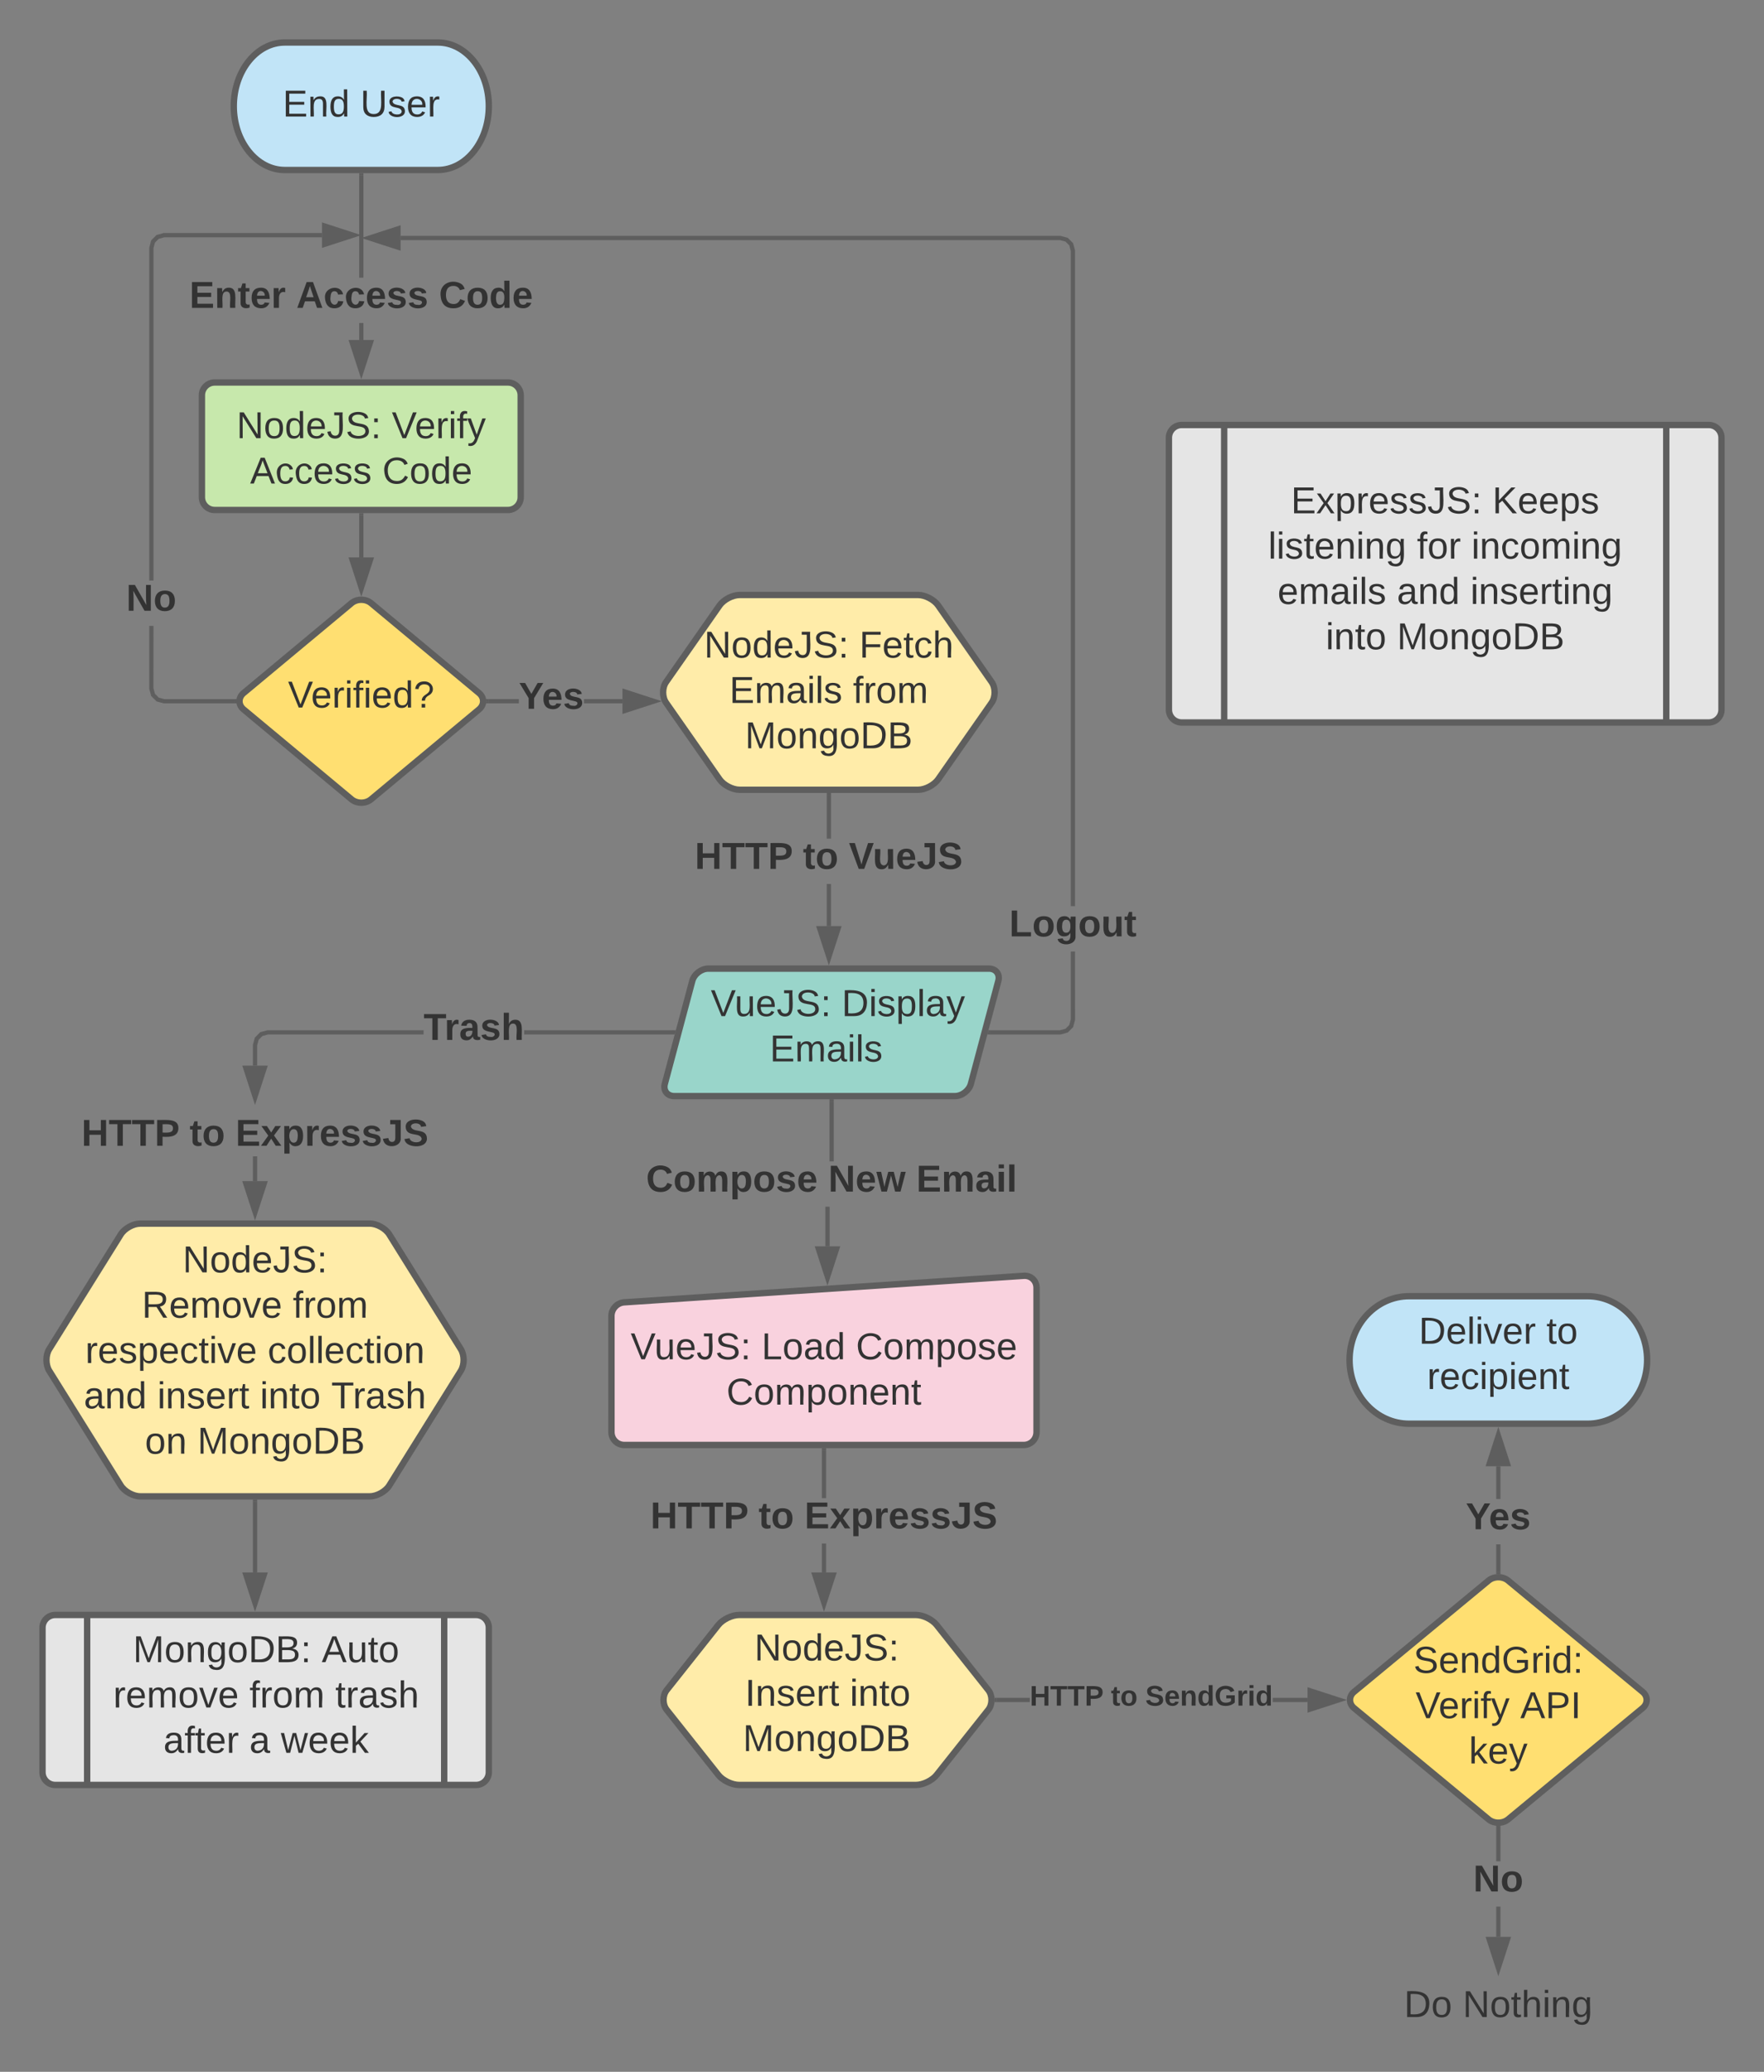 <svg xmlns="http://www.w3.org/2000/svg" xmlns:xlink="http://www.w3.org/1999/xlink" xmlns:lucid="lucid" width="830" height="975"><rect width="100%" height="100%" fill="#808080" stroke="none"/><g transform="translate(-330 -60)" lucid:page-tab-id="0_0"><path d="M536 80c13.25 0 24 13.43 24 30s-10.75 30-24 30h-72c-13.25 0-24-13.43-24-30s10.75-30 24-30z" stroke="#5e5e5e" stroke-width="3" fill="#c1e4f7"/><use xlink:href="#a" transform="matrix(1,0,0,1,445,85) translate(18.012 29.847)"/><use xlink:href="#b" transform="matrix(1,0,0,1,445,85) translate(54.556 29.847)"/><path d="M425 246c0-3.3 2.7-6 6-6h138c3.3 0 6 2.7 6 6v48c0 3.3-2.7 6-6 6H431c-3.3 0-6-2.7-6-6z" stroke="#5e5e5e" stroke-width="3" fill="#c7e8ac"/><use xlink:href="#c" transform="matrix(1,0,0,1,437,252) translate(4.309 14.222)"/><use xlink:href="#d" transform="matrix(1,0,0,1,437,252) translate(77.346 14.222)"/><use xlink:href="#e" transform="matrix(1,0,0,1,437,252) translate(10.679 35.556)"/><use xlink:href="#f" transform="matrix(1,0,0,1,437,252) translate(72.901 35.556)"/><path d="M501 220h-2v-8h2zm0-29.33h-2V142.5h2z" fill="#5e5e5e"/><path d="M501 142.53h-2v-1.03h2zM500 235.26L495.36 221h9.28z" fill="#5e5e5e"/><path d="M500 238.5l-6-18.5h12zm-3.26-16.5l3.26 10.03 3.26-10.03z" fill="#5e5e5e"/><use xlink:href="#g" transform="matrix(1,0,0,1,419.16,190.667) translate(0 14.222)"/><use xlink:href="#h" transform="matrix(1,0,0,1,419.16,190.667) translate(50.272 14.222)"/><use xlink:href="#i" transform="matrix(1,0,0,1,419.16,190.667) translate(117.383 14.222)"/><path d="M495.4 343.84c2.54-2.12 6.66-2.12 9.2 0l50.8 42.32c2.54 2.12 2.54 5.56 0 7.68l-50.8 42.32c-2.54 2.12-6.66 2.12-9.2 0l-50.8-42.32c-2.54-2.12-2.54-5.56 0-7.68z" stroke="#5e5e5e" stroke-width="3" fill="#ffdf71"/><use xlink:href="#j" transform="matrix(1,0,0,1,445,345) translate(20.511 47.972)"/><path d="M402.2 383.87l.72 2.64 1.78 1.8 2.64.7h32.87v2h-33.13l-3.4-.92-2.54-2.53-.92-3.42v-29.6h2zm79.3-212.2h-74.16l-2.64.7-1.78 1.8-.7 2.63v156.4h-2V176.53l.9-3.4 2.54-2.54 3.4-.93h74.44z" fill="#5e5e5e"/><path d="M441.16 389.77l.25 1.23h-1.22v-2h1.2zM496.76 170.67l-14.26 4.63v-9.27z" fill="#5e5e5e"/><path d="M500 170.67l-18.5 6v-12.02zm-16.5 3.26l10.03-3.26-10.03-3.26z" fill="#5e5e5e"/><use xlink:href="#k" transform="matrix(1,0,0,1,389.405,333.199) translate(0 14.222)"/><path d="M655.74 521.63c.86-3.2 4.24-5.8 7.55-5.8h132c3.3 0 5.3 2.6 4.44 5.8l-12.9 48.4c-.86 3.2-4.24 5.8-7.55 5.8h-132c-3.32 0-5.32-2.6-4.46-5.8z" stroke="#5e5e5e" stroke-width="3" fill="#99d5ca"/><use xlink:href="#l" transform="matrix(1,0,0,1,646.29,520.833) translate(18.153 17.347)"/><use xlink:href="#m" transform="matrix(1,0,0,1,646.29,520.833) translate(79.733 17.347)"/><use xlink:href="#n" transform="matrix(1,0,0,1,646.29,520.833) translate(45.912 38.681)"/><path d="M668.57 344.92c1.9-2.72 6.12-4.92 9.43-4.92h84c3.3 0 7.54 2.2 9.43 4.92l25.14 36c1.9 2.7 1.9 7.12 0 9.83l-25.14 36c-1.9 2.7-6.12 4.92-9.43 4.92h-84c-3.3 0-7.54-2.2-9.43-4.92l-25.14-36c-1.9-2.7-1.9-7.12 0-9.84z" stroke="#5e5e5e" stroke-width="3" fill="#ffeca9"/><use xlink:href="#c" transform="matrix(1,0,0,1,645,345) translate(16.289 24.472)"/><use xlink:href="#o" transform="matrix(1,0,0,1,645,345) translate(89.326 24.472)"/><use xlink:href="#p" transform="matrix(1,0,0,1,645,345) translate(28.215 45.806)"/><use xlink:href="#q" transform="matrix(1,0,0,1,645,345) translate(86.338 45.806)"/><use xlink:href="#r" transform="matrix(1,0,0,1,645,345) translate(35.548 67.139)"/><path d="M500 302.5v19.8" stroke="#5e5e5e" stroke-width="2" fill="none"/><path d="M501 302.53h-2v-1.03h2z" fill="#5e5e5e"/><path d="M500 337.58l-4.64-14.27h9.28z" stroke="#5e5e5e" stroke-width="2" fill="#5e5e5e"/><path d="M574.14 391H559.8v-2h14.34zm48.73 0h-18.1v-2h18.1z" fill="#5e5e5e"/><path d="M559.82 391h-1.2l.22-.77-.25-1.23h1.22zM638.14 390l-14.27 4.63v-9.27z" fill="#5e5e5e"/><path d="M641.38 390l-18.5 6v-12.02zm-16.5 3.25L634.9 390l-10.03-3.27z" fill="#5e5e5e"/><use xlink:href="#s" transform="matrix(1,0,0,1,574.138,379.333) translate(0 14.222)"/><path d="M721 495.83h-2V476h2zm0-41.16h-2v-20.5h2z" fill="#5e5e5e"/><path d="M721 434.2h-2v-1.03h2zM720 511.1l-4.64-14.27h9.28z" fill="#5e5e5e"/><path d="M720 514.33l-6-18.5h12zm-3.26-16.5l3.26 10.03 3.26-10.03z" fill="#5e5e5e"/><use xlink:href="#t" transform="matrix(1,0,0,1,656.938,454.667) translate(0 14.222)"/><use xlink:href="#u" transform="matrix(1,0,0,1,656.938,454.667) translate(50.864 14.222)"/><use xlink:href="#v" transform="matrix(1,0,0,1,656.938,454.667) translate(72.494 14.222)"/><path d="M835.84 539.97l-.92 3.4-2.53 2.54-3.42.93h-33.14v-2h32.87l2.65-.7 1.78-1.8.7-2.63v-31.93h2zm-3.45-368.05l2.52 2.53.92 3.42v308.57h-2v-308.3l-.7-2.65-1.8-1.8-2.63-.7H518.5v-2h310.48z" fill="#5e5e5e"/><path d="M795.87 546.83h-1.3l.54-2h.77zM517.5 176.64L503.24 172l14.26-4.64z" fill="#5e5e5e"/><path d="M518.5 178l-18.5-6 18.5-6zm-12.03-6l10.03 3.26v-6.52z" fill="#5e5e5e"/><use xlink:href="#w" transform="matrix(1,0,0,1,804.867,486.439) translate(0 14.222)"/><path d="M617.7 679.28c0-3.3 2.7-6.18 6-6.4l188.03-12.48c3.3-.22 5.98 2.3 5.98 5.6v68c0 3.3-2.67 6-6 6h-188c-3.3 0-6-2.7-6-6z" stroke="#5e5e5e" stroke-width="3" fill="#f9d2de"/><use xlink:href="#x" transform="matrix(1,0,0,1,622.712,678.333) translate(4.012 21.347)"/><use xlink:href="#y" transform="matrix(1,0,0,1,622.712,678.333) translate(65.593 21.347)"/><use xlink:href="#z" transform="matrix(1,0,0,1,622.712,678.333) translate(110.037 21.347)"/><use xlink:href="#A" transform="matrix(1,0,0,1,622.712,678.333) translate(49.123 42.681)"/><path d="M720.35 646.53h-2v-18.65h2zm1.94-39.98h-2v-28.22h2z" fill="#5e5e5e"/><path d="M722.3 578.36h-2v-1.03h2zM719.35 661.8l-4.64-14.27H724z" fill="#5e5e5e"/><path d="M719.35 665.03l-6-18.5h12zm-3.26-16.5l3.25 10.03 3.26-10.03z" fill="#5e5e5e"/><use xlink:href="#B" transform="matrix(1,0,0,1,634.006,606.551) translate(0 14.222)"/><use xlink:href="#C" transform="matrix(1,0,0,1,634.006,606.551) translate(85.728 14.222)"/><use xlink:href="#D" transform="matrix(1,0,0,1,634.006,606.551) translate(127.16 14.222)"/><path d="M668 824.7c2.07-2.6 6.43-4.7 9.74-4.7h83.23c3.3 0 7.67 2.1 9.73 4.7l24.28 30.6c2.06 2.6 2.06 6.8 0 9.4l-24.28 30.6c-2.06 2.6-6.42 4.7-9.73 4.7h-83.23c-3.3 0-7.67-2.1-9.73-4.7l-24.27-30.6c-2.06-2.6-2.06-6.8 0-9.4z" stroke="#5e5e5e" stroke-width="3" fill="#ffeca9"/><use xlink:href="#E" transform="matrix(1,0,0,1,645,825) translate(39.956 16.41)"/><use xlink:href="#F" transform="matrix(1,0,0,1,645,825) translate(35.542 37.743)"/><use xlink:href="#G" transform="matrix(1,0,0,1,645,825) translate(84.875 37.743)"/><use xlink:href="#r" transform="matrix(1,0,0,1,645,825) translate(34.548 59.076)"/><path d="M718.7 800h-2v-13.62h2zm0-34.96h-2V742.5h2z" fill="#5e5e5e"/><path d="M718.7 742.53h-2v-1.03h2zM717.7 815.26L713.1 801h9.27z" fill="#5e5e5e"/><path d="M717.7 818.5l-6-18.5h12.02zm-3.25-16.5l3.26 10.03 3.27-10.03z" fill="#5e5e5e"/><use xlink:href="#t" transform="matrix(1,0,0,1,636.058,765.044) translate(0 14.222)"/><use xlink:href="#u" transform="matrix(1,0,0,1,636.058,765.044) translate(50.864 14.222)"/><use xlink:href="#H" transform="matrix(1,0,0,1,636.058,765.044) translate(72.494 14.222)"/><path d="M1030.38 803.83c2.55-2.12 6.7-2.12 9.24 0l63.26 52.34c2.55 2.12 2.55 5.54 0 7.66l-63.26 52.34c-2.55 2.12-6.7 2.12-9.24 0l-63.26-52.34c-2.55-2.12-2.55-5.54 0-7.66z" stroke="#5e5e5e" stroke-width="3" fill="#ffdf71"/><use xlink:href="#I" transform="matrix(1,0,0,1,967.5,805) translate(27.554 42.232)"/><use xlink:href="#J" transform="matrix(1,0,0,1,967.5,805) translate(28.542 63.566)"/><use xlink:href="#K" transform="matrix(1,0,0,1,967.5,805) translate(77.826 63.566)"/><use xlink:href="#L" transform="matrix(1,0,0,1,967.5,805) translate(53.678 84.899)"/><path d="M814.55 861h-15.6v-2h15.6zm130.67 0h-16.4v-2h16.4z" fill="#5e5e5e"/><path d="M799 861h-1.08l.08-1.9-.03-.1H799zM960.48 860l-14.26 4.64v-9.28z" fill="#5e5e5e"/><path d="M963.72 860l-18.5 6v-12zm-16.5 3.26l10.03-3.26-10.03-3.26z" fill="#5e5e5e"/><use xlink:href="#M" transform="matrix(1,0,0,1,814.555,852) translate(0 10.667)"/><use xlink:href="#N" transform="matrix(1,0,0,1,814.555,852) translate(38.148 10.667)"/><use xlink:href="#O" transform="matrix(1,0,0,1,814.555,852) translate(54.37 10.667)"/><path d="M529.3 546.83h-73.17l-2.64.72-1.8 1.77-.7 2.65v9.53h-2v-9.8l.92-3.4 2.53-2.54 3.42-.93h73.44zm117.44 0h-70.12v-2h70.12z" fill="#5e5e5e"/><path d="M647.47 546.83h-.76v-2h1.3zM450 576.76l-4.64-14.26h9.28z" fill="#5e5e5e"/><path d="M450 580l-6-18.5h12zm-3.26-16.5l3.26 10.03 3.26-10.03z" fill="#5e5e5e"/><use xlink:href="#P" transform="matrix(1,0,0,1,529.31,535.167) translate(0 14.222)"/><path d="M1036 799.8h-2v-13.03h2zm0-34.36h-2V750h2z" fill="#5e5e5e"/><path d="M1036 800.85l-1.8-.1-.2.06v-1.02h2zM1039.64 749h-9.28l4.64-14.26z" fill="#5e5e5e"/><path d="M1041 750h-12l6-18.5zm-9.26-2h6.52l-3.26-10.03z" fill="#5e5e5e"/><g><use xlink:href="#s" transform="matrix(1,0,0,1,1019.691,765.441) translate(0 14.222)"/></g><path d="M1077 670c15.46 0 28 13.43 28 30s-12.54 30-28 30h-84c-15.46 0-28-13.43-28-30s12.54-30 28-30z" stroke="#5e5e5e" stroke-width="3" fill="#c1e4f7"/><g><use xlink:href="#Q" transform="matrix(1,0,0,1,970,675) translate(27.573 17.347)"/><use xlink:href="#R" transform="matrix(1,0,0,1,970,675) translate(87.622 17.347)"/><use xlink:href="#S" transform="matrix(1,0,0,1,970,675) translate(31.499 38.681)"/></g><path d="M1036 971.5h-2v-14.25h2zm0-35.58h-2V920.2h2z" fill="#5e5e5e"/><path d="M1035.8 919.24l.2-.05v1.02h-2v-1.07zM1035 986.76l-4.64-14.26h9.28z" fill="#5e5e5e"/><path d="M1035 990l-6-18.5h12zm-3.26-16.5l3.26 10.03 3.26-10.03z" fill="#5e5e5e"/><g><use xlink:href="#k" transform="matrix(1,0,0,1,1023.198,935.919) translate(0 14.222)"/></g><path d="M965 996c0-3.3 2.7-6 6-6h128c3.3 0 6 2.7 6 6v8c0 3.3-2.7 6-6 6H971c-3.3 0-6-2.7-6-6z" stroke="#000" stroke-opacity="0" stroke-width="3" fill="#fff" fill-opacity="0"/><g><use xlink:href="#T" transform="matrix(1,0,0,1,970,995) translate(20.63 14.222)"/><use xlink:href="#U" transform="matrix(1,0,0,1,970,995) translate(48.235 14.222)"/></g><path d="M880 266c0-3.3 2.7-6 6-6h248c3.3 0 6 2.7 6 6v128c0 3.3-2.7 6-6 6H886c-3.3 0-6-2.7-6-6z" stroke="#5e5e5e" stroke-width="3" fill="#e5e5e5"/><path d="M906 260v140m208-140v140" stroke="#5e5e5e" stroke-width="3" fill="none"/><g><use xlink:href="#V" transform="matrix(1,0,0,1,917.5,265) translate(19.932 36.556)"/><use xlink:href="#W" transform="matrix(1,0,0,1,917.5,265) translate(114.698 36.556)"/><use xlink:href="#X" transform="matrix(1,0,0,1,917.5,265) translate(9.216 57.889)"/><use xlink:href="#Y" transform="matrix(1,0,0,1,917.5,265) translate(79.191 57.889)"/><use xlink:href="#Z" transform="matrix(1,0,0,1,917.5,265) translate(104.821 57.889)"/><use xlink:href="#aa" transform="matrix(1,0,0,1,917.5,265) translate(13.636 79.222)"/><use xlink:href="#ab" transform="matrix(1,0,0,1,917.5,265) translate(69.784 79.222)"/><use xlink:href="#ac" transform="matrix(1,0,0,1,917.5,265) translate(104.352 79.222)"/><use xlink:href="#ad" transform="matrix(1,0,0,1,917.5,265) translate(36.278 100.556)"/><use xlink:href="#ae" transform="matrix(1,0,0,1,917.5,265) translate(69.809 100.556)"/></g><path d="M360 586c0-3.3 2.7-6 6-6h168c3.3 0 6 2.7 6 6v12.17c0 3.3-2.7 6-6 6H366c-3.3 0-6-2.7-6-6z" stroke="#000" stroke-opacity="0" stroke-width="3" fill="#fff" fill-opacity="0"/><g><use xlink:href="#af" transform="matrix(1,0,0,1,365,585) translate(3.346 14.222)"/><use xlink:href="#ag" transform="matrix(1,0,0,1,365,585) translate(54.21 14.222)"/><use xlink:href="#ah" transform="matrix(1,0,0,1,365,585) translate(75.84 14.222)"/></g><path d="M386.83 640.93c1.75-2.82 5.86-5.1 9.17-5.1h108c3.3 0 7.42 2.28 9.17 5.1l33.66 53.98c1.75 2.82 1.75 7.38 0 10.2l-33.66 53.97c-1.75 2.82-5.86 5.1-9.17 5.1H396c-3.3 0-7.42-2.28-9.17-5.1l-33.66-53.98c-1.75-2.82-1.75-7.38 0-10.2z" stroke="#5e5e5e" stroke-width="3" fill="#ffeca9"/><g><use xlink:href="#E" transform="matrix(1,0,0,1,355,640.833) translate(60.956 17.941)"/><use xlink:href="#ai" transform="matrix(1,0,0,1,355,640.833) translate(41.77 39.274)"/><use xlink:href="#q" transform="matrix(1,0,0,1,355,640.833) translate(112.783 39.274)"/><use xlink:href="#aj" transform="matrix(1,0,0,1,355,640.833) translate(15.128 60.608)"/><use xlink:href="#ak" transform="matrix(1,0,0,1,355,640.833) translate(100.956 60.608)"/><use xlink:href="#al" transform="matrix(1,0,0,1,355,640.833) translate(14.462 81.941)"/><use xlink:href="#am" transform="matrix(1,0,0,1,355,640.833) translate(49.03 81.941)"/><use xlink:href="#an" transform="matrix(1,0,0,1,355,640.833) translate(97.326 81.941)"/><use xlink:href="#ao" transform="matrix(1,0,0,1,355,640.833) translate(130.857 81.941)"/><use xlink:href="#ap" transform="matrix(1,0,0,1,355,640.833) translate(43.203 103.274)"/><use xlink:href="#r" transform="matrix(1,0,0,1,355,640.833) translate(67.894 103.274)"/></g><path d="M450 605.17v10.66" stroke="#5e5e5e" stroke-width="2" fill="none"/><path d="M451 605.2h-2v-1.03h2z" fill="#5e5e5e"/><path d="M450 631.1l-4.64-14.27h9.28z" stroke="#5e5e5e" stroke-width="2" fill="#5e5e5e"/><path d="M350 826c0-3.3 2.7-6 6-6h198c3.3 0 6 2.7 6 6v68c0 3.3-2.7 6-6 6H356c-3.3 0-6-2.7-6-6z" stroke="#5e5e5e" stroke-width="3" fill="#e5e5e5"/><path d="M371 820v80m168-80v80" stroke="#5e5e5e" stroke-width="3" fill="none"/><g><use xlink:href="#aq" transform="matrix(1,0,0,1,381.25,825) translate(11.333 17.222)"/><use xlink:href="#ar" transform="matrix(1,0,0,1,381.25,825) translate(100.123 17.222)"/><use xlink:href="#as" transform="matrix(1,0,0,1,381.25,825) translate(2.025 38.556)"/><use xlink:href="#at" transform="matrix(1,0,0,1,381.25,825) translate(66.123 38.556)"/><use xlink:href="#au" transform="matrix(1,0,0,1,381.25,825) translate(106.519 38.556)"/><use xlink:href="#av" transform="matrix(1,0,0,1,381.25,825) translate(25.654 59.889)"/><use xlink:href="#aw" transform="matrix(1,0,0,1,381.25,825) translate(66.099 59.889)"/><use xlink:href="#ax" transform="matrix(1,0,0,1,381.25,825) translate(80.914 59.889)"/></g><path d="M450 766.67V800" stroke="#5e5e5e" stroke-width="2" fill="none"/><path d="M451 766.7h-2v-1.03h2z" fill="#5e5e5e"/><path d="M450 815.26L445.36 801h9.28z" stroke="#5e5e5e" stroke-width="2" fill="#5e5e5e"/><defs><path fill="#333" d="M30 0v-248h187v28H63v79h144v27H63v87h162V0H30" id="ay"/><path fill="#333" d="M117-194c89-4 53 116 60 194h-32v-121c0-31-8-49-39-48C34-167 62-67 57 0H25l-1-190h30c1 10-1 24 2 32 11-22 29-35 61-36" id="az"/><path fill="#333" d="M85-194c31 0 48 13 60 33l-1-100h32l1 261h-30c-2-10 0-23-3-31C134-8 116 4 85 4 32 4 16-35 15-94c0-66 23-100 70-100zm9 24c-40 0-46 34-46 75 0 40 6 74 45 74 42 0 51-32 51-76 0-42-9-74-50-73" id="aA"/><g id="a"><use transform="matrix(0.049,0,0,0.049,0,0)" xlink:href="#ay"/><use transform="matrix(0.049,0,0,0.049,11.852,0)" xlink:href="#az"/><use transform="matrix(0.049,0,0,0.049,21.728,0)" xlink:href="#aA"/></g><path fill="#333" d="M232-93c-1 65-40 97-104 97C67 4 28-28 28-90v-158h33c8 89-33 224 67 224 102 0 64-133 71-224h33v155" id="aB"/><path fill="#333" d="M135-143c-3-34-86-38-87 0 15 53 115 12 119 90S17 21 10-45l28-5c4 36 97 45 98 0-10-56-113-15-118-90-4-57 82-63 122-42 12 7 21 19 24 35" id="aC"/><path fill="#333" d="M100-194c63 0 86 42 84 106H49c0 40 14 67 53 68 26 1 43-12 49-29l28 8c-11 28-37 45-77 45C44 4 14-33 15-96c1-61 26-98 85-98zm52 81c6-60-76-77-97-28-3 7-6 17-6 28h103" id="aD"/><path fill="#333" d="M114-163C36-179 61-72 57 0H25l-1-190h30c1 12-1 29 2 39 6-27 23-49 58-41v29" id="aE"/><g id="b"><use transform="matrix(0.049,0,0,0.049,0,0)" xlink:href="#aB"/><use transform="matrix(0.049,0,0,0.049,12.79,0)" xlink:href="#aC"/><use transform="matrix(0.049,0,0,0.049,21.679,0)" xlink:href="#aD"/><use transform="matrix(0.049,0,0,0.049,31.556,0)" xlink:href="#aE"/></g><path fill="#333" d="M190 0L58-211 59 0H30v-248h39L202-35l-2-213h31V0h-41" id="aF"/><path fill="#333" d="M100-194c62-1 85 37 85 99 1 63-27 99-86 99S16-35 15-95c0-66 28-99 85-99zM99-20c44 1 53-31 53-75 0-43-8-75-51-75s-53 32-53 75 10 74 51 75" id="aG"/><path fill="#333" d="M153-248C145-148 188 4 80 4 36 3 13-21 6-62l32-5c4 25 16 42 43 43 27 0 39-20 39-49v-147H72v-28h81" id="aH"/><path fill="#333" d="M185-189c-5-48-123-54-124 2 14 75 158 14 163 119 3 78-121 87-175 55-17-10-28-26-33-46l33-7c5 56 141 63 141-1 0-78-155-14-162-118-5-82 145-84 179-34 5 7 8 16 11 25" id="aI"/><path fill="#333" d="M33-154v-36h34v36H33zM33 0v-36h34V0H33" id="aJ"/><g id="c"><use transform="matrix(0.049,0,0,0.049,0,0)" xlink:href="#aF"/><use transform="matrix(0.049,0,0,0.049,12.79,0)" xlink:href="#aG"/><use transform="matrix(0.049,0,0,0.049,22.667,0)" xlink:href="#aA"/><use transform="matrix(0.049,0,0,0.049,32.543,0)" xlink:href="#aD"/><use transform="matrix(0.049,0,0,0.049,42.42,0)" xlink:href="#aH"/><use transform="matrix(0.049,0,0,0.049,51.309,0)" xlink:href="#aI"/><use transform="matrix(0.049,0,0,0.049,63.16,0)" xlink:href="#aJ"/></g><path fill="#333" d="M137 0h-34L2-248h35l83 218 83-218h36" id="aK"/><path fill="#333" d="M24-231v-30h32v30H24zM24 0v-190h32V0H24" id="aL"/><path fill="#333" d="M101-234c-31-9-42 10-38 44h38v23H63V0H32v-167H5v-23h27c-7-52 17-82 69-68v24" id="aM"/><path fill="#333" d="M179-190L93 31C79 59 56 82 12 73V49c39 6 53-20 64-50L1-190h34L92-34l54-156h33" id="aN"/><g id="d"><use transform="matrix(0.049,0,0,0.049,0,0)" xlink:href="#aK"/><use transform="matrix(0.049,0,0,0.049,10.864,0)" xlink:href="#aD"/><use transform="matrix(0.049,0,0,0.049,20.741,0)" xlink:href="#aE"/><use transform="matrix(0.049,0,0,0.049,26.617,0)" xlink:href="#aL"/><use transform="matrix(0.049,0,0,0.049,30.519,0)" xlink:href="#aM"/><use transform="matrix(0.049,0,0,0.049,35.457,0)" xlink:href="#aN"/></g><path fill="#333" d="M205 0l-28-72H64L36 0H1l101-248h38L239 0h-34zm-38-99l-47-123c-12 45-31 82-46 123h93" id="aO"/><path fill="#333" d="M96-169c-40 0-48 33-48 73s9 75 48 75c24 0 41-14 43-38l32 2c-6 37-31 61-74 61-59 0-76-41-82-99-10-93 101-131 147-64 4 7 5 14 7 22l-32 3c-4-21-16-35-41-35" id="aP"/><g id="e"><use transform="matrix(0.049,0,0,0.049,0,0)" xlink:href="#aO"/><use transform="matrix(0.049,0,0,0.049,11.852,0)" xlink:href="#aP"/><use transform="matrix(0.049,0,0,0.049,20.741,0)" xlink:href="#aP"/><use transform="matrix(0.049,0,0,0.049,29.63,0)" xlink:href="#aD"/><use transform="matrix(0.049,0,0,0.049,39.506,0)" xlink:href="#aC"/><use transform="matrix(0.049,0,0,0.049,48.395,0)" xlink:href="#aC"/></g><path fill="#333" d="M212-179c-10-28-35-45-73-45-59 0-87 40-87 99 0 60 29 101 89 101 43 0 62-24 78-52l27 14C228-24 195 4 139 4 59 4 22-46 18-125c-6-104 99-153 187-111 19 9 31 26 39 46" id="aQ"/><g id="f"><use transform="matrix(0.049,0,0,0.049,0,0)" xlink:href="#aQ"/><use transform="matrix(0.049,0,0,0.049,12.79,0)" xlink:href="#aG"/><use transform="matrix(0.049,0,0,0.049,22.667,0)" xlink:href="#aA"/><use transform="matrix(0.049,0,0,0.049,32.543,0)" xlink:href="#aD"/></g><path fill="#333" d="M24 0v-248h195v40H76v63h132v40H76v65h150V0H24" id="aR"/><path fill="#333" d="M135-194c87-1 58 113 63 194h-50c-7-57 23-157-34-157-59 0-34 97-39 157H25l-1-190h47c2 12-1 28 3 38 12-26 28-41 61-42" id="aS"/><path fill="#333" d="M115-3C79 11 28 4 28-45v-112H4v-33h27l15-45h31v45h36v33H77v99c-1 23 16 31 38 25v30" id="aT"/><path fill="#333" d="M185-48c-13 30-37 53-82 52C43 2 14-33 14-96s30-98 90-98c62 0 83 45 84 108H66c0 31 8 55 39 56 18 0 30-7 34-22zm-45-69c5-46-57-63-70-21-2 6-4 13-4 21h74" id="aU"/><path fill="#333" d="M135-150c-39-12-60 13-60 57V0H25l-1-190h47c2 13-1 29 3 40 6-28 27-53 61-41v41" id="aV"/><g id="g"><use transform="matrix(0.049,0,0,0.049,0,0)" xlink:href="#aR"/><use transform="matrix(0.049,0,0,0.049,11.852,0)" xlink:href="#aS"/><use transform="matrix(0.049,0,0,0.049,22.667,0)" xlink:href="#aT"/><use transform="matrix(0.049,0,0,0.049,28.543,0)" xlink:href="#aU"/><use transform="matrix(0.049,0,0,0.049,38.42,0)" xlink:href="#aV"/></g><path fill="#333" d="M199 0l-22-63H83L61 0H9l90-248h61L250 0h-51zm-33-102l-36-108c-10 38-24 72-36 108h72" id="aW"/><path fill="#333" d="M190-63c-7 42-38 67-86 67-59 0-84-38-90-98-12-110 154-137 174-36l-49 2c-2-19-15-32-35-32-30 0-35 28-38 64-6 74 65 87 74 30" id="aX"/><path fill="#333" d="M137-138c1-29-70-34-71-4 15 46 118 7 119 86 1 83-164 76-172 9l43-7c4 19 20 25 44 25 33 8 57-30 24-41C81-84 22-81 20-136c-2-80 154-74 161-7" id="aY"/><g id="h"><use transform="matrix(0.049,0,0,0.049,0,0)" xlink:href="#aW"/><use transform="matrix(0.049,0,0,0.049,12.79,0)" xlink:href="#aX"/><use transform="matrix(0.049,0,0,0.049,22.667,0)" xlink:href="#aX"/><use transform="matrix(0.049,0,0,0.049,32.543,0)" xlink:href="#aU"/><use transform="matrix(0.049,0,0,0.049,42.42,0)" xlink:href="#aY"/><use transform="matrix(0.049,0,0,0.049,52.296,0)" xlink:href="#aY"/></g><path fill="#333" d="M67-125c0 53 21 87 73 88 37 1 54-22 65-47l45 17C233-25 199 4 140 4 58 4 20-42 15-125 8-235 124-281 211-232c18 10 29 29 36 50l-46 12c-8-25-30-41-62-41-52 0-71 34-72 86" id="aZ"/><path fill="#333" d="M110-194c64 0 96 36 96 99 0 64-35 99-97 99-61 0-95-36-95-99 0-62 34-99 96-99zm-1 164c35 0 45-28 45-65 0-40-10-65-43-65-34 0-45 26-45 65 0 36 10 65 43 65" id="ba"/><path fill="#333" d="M88-194c31-1 46 15 58 34l-1-101h50l1 261h-48c-2-10 0-23-3-31C134-8 116 4 84 4 32 4 16-41 15-95c0-56 19-97 73-99zm17 164c33 0 40-30 41-66 1-37-9-64-41-64s-38 30-39 65c0 43 13 65 39 65" id="bb"/><g id="i"><use transform="matrix(0.049,0,0,0.049,0,0)" xlink:href="#aZ"/><use transform="matrix(0.049,0,0,0.049,12.79,0)" xlink:href="#ba"/><use transform="matrix(0.049,0,0,0.049,23.605,0)" xlink:href="#bb"/><use transform="matrix(0.049,0,0,0.049,34.42,0)" xlink:href="#aU"/></g><path fill="#333" d="M103-251c84 0 111 97 45 133-19 10-37 24-39 52H78c0-63 77-55 77-114 0-30-21-42-52-43-32 0-53 17-56 46l-32-2c7-45 34-72 88-72zM77 0v-35h34V0H77" id="bc"/><g id="j"><use transform="matrix(0.049,0,0,0.049,0,0)" xlink:href="#aK"/><use transform="matrix(0.049,0,0,0.049,10.864,0)" xlink:href="#aD"/><use transform="matrix(0.049,0,0,0.049,20.741,0)" xlink:href="#aE"/><use transform="matrix(0.049,0,0,0.049,26.617,0)" xlink:href="#aL"/><use transform="matrix(0.049,0,0,0.049,30.519,0)" xlink:href="#aM"/><use transform="matrix(0.049,0,0,0.049,35.457,0)" xlink:href="#aL"/><use transform="matrix(0.049,0,0,0.049,39.358,0)" xlink:href="#aD"/><use transform="matrix(0.049,0,0,0.049,49.235,0)" xlink:href="#aA"/><use transform="matrix(0.049,0,0,0.049,59.111,0)" xlink:href="#bc"/></g><path fill="#333" d="M175 0L67-191c6 58 2 128 3 191H24v-248h59L193-55c-6-58-2-129-3-193h46V0h-61" id="bd"/><g id="k"><use transform="matrix(0.049,0,0,0.049,0,0)" xlink:href="#bd"/><use transform="matrix(0.049,0,0,0.049,12.79,0)" xlink:href="#ba"/></g><path fill="#333" d="M84 4C-5 8 30-112 23-190h32v120c0 31 7 50 39 49 72-2 45-101 50-169h31l1 190h-30c-1-10 1-25-2-33-11 22-28 36-60 37" id="be"/><g id="l"><use transform="matrix(0.049,0,0,0.049,0,0)" xlink:href="#aK"/><use transform="matrix(0.049,0,0,0.049,11.21,0)" xlink:href="#be"/><use transform="matrix(0.049,0,0,0.049,21.086,0)" xlink:href="#aD"/><use transform="matrix(0.049,0,0,0.049,30.963,0)" xlink:href="#aH"/><use transform="matrix(0.049,0,0,0.049,39.852,0)" xlink:href="#aI"/><use transform="matrix(0.049,0,0,0.049,51.704,0)" xlink:href="#aJ"/></g><path fill="#333" d="M30-248c118-7 216 8 213 122C240-48 200 0 122 0H30v-248zM63-27c89 8 146-16 146-99s-60-101-146-95v194" id="bf"/><path fill="#333" d="M115-194c55 1 70 41 70 98S169 2 115 4C84 4 66-9 55-30l1 105H24l-1-265h31l2 30c10-21 28-34 59-34zm-8 174c40 0 45-34 45-75s-6-73-45-74c-42 0-51 32-51 76 0 43 10 73 51 73" id="bg"/><path fill="#333" d="M24 0v-261h32V0H24" id="bh"/><path fill="#333" d="M141-36C126-15 110 5 73 4 37 3 15-17 15-53c-1-64 63-63 125-63 3-35-9-54-41-54-24 1-41 7-42 31l-33-3c5-37 33-52 76-52 45 0 72 20 72 64v82c-1 20 7 32 28 27v20c-31 9-61-2-59-35zM48-53c0 20 12 33 32 33 41-3 63-29 60-74-43 2-92-5-92 41" id="bi"/><g id="m"><use transform="matrix(0.049,0,0,0.049,0,0)" xlink:href="#bf"/><use transform="matrix(0.049,0,0,0.049,12.79,0)" xlink:href="#aL"/><use transform="matrix(0.049,0,0,0.049,16.691,0)" xlink:href="#aC"/><use transform="matrix(0.049,0,0,0.049,25.58,0)" xlink:href="#bg"/><use transform="matrix(0.049,0,0,0.049,35.457,0)" xlink:href="#bh"/><use transform="matrix(0.049,0,0,0.049,39.358,0)" xlink:href="#bi"/><use transform="matrix(0.049,0,0,0.049,49.235,0)" xlink:href="#aN"/></g><path fill="#333" d="M210-169c-67 3-38 105-44 169h-31v-121c0-29-5-50-35-48C34-165 62-65 56 0H25l-1-190h30c1 10-1 24 2 32 10-44 99-50 107 0 11-21 27-35 58-36 85-2 47 119 55 194h-31v-121c0-29-5-49-35-48" id="bj"/><g id="n"><use transform="matrix(0.049,0,0,0.049,0,0)" xlink:href="#ay"/><use transform="matrix(0.049,0,0,0.049,11.852,0)" xlink:href="#bj"/><use transform="matrix(0.049,0,0,0.049,26.617,0)" xlink:href="#bi"/><use transform="matrix(0.049,0,0,0.049,36.494,0)" xlink:href="#aL"/><use transform="matrix(0.049,0,0,0.049,40.395,0)" xlink:href="#bh"/><use transform="matrix(0.049,0,0,0.049,44.296,0)" xlink:href="#aC"/></g><path fill="#333" d="M63-220v92h138v28H63V0H30v-248h175v28H63" id="bk"/><path fill="#333" d="M59-47c-2 24 18 29 38 22v24C64 9 27 4 27-40v-127H5v-23h24l9-43h21v43h35v23H59v120" id="bl"/><path fill="#333" d="M106-169C34-169 62-67 57 0H25v-261h32l-1 103c12-21 28-36 61-36 89 0 53 116 60 194h-32v-121c2-32-8-49-39-48" id="bm"/><g id="o"><use transform="matrix(0.049,0,0,0.049,0,0)" xlink:href="#bk"/><use transform="matrix(0.049,0,0,0.049,10.815,0)" xlink:href="#aD"/><use transform="matrix(0.049,0,0,0.049,20.691,0)" xlink:href="#bl"/><use transform="matrix(0.049,0,0,0.049,25.63,0)" xlink:href="#aP"/><use transform="matrix(0.049,0,0,0.049,34.519,0)" xlink:href="#bm"/></g><g id="p"><use transform="matrix(0.049,0,0,0.049,0,0)" xlink:href="#ay"/><use transform="matrix(0.049,0,0,0.049,11.852,0)" xlink:href="#bj"/><use transform="matrix(0.049,0,0,0.049,26.617,0)" xlink:href="#bi"/><use transform="matrix(0.049,0,0,0.049,36.494,0)" xlink:href="#aL"/><use transform="matrix(0.049,0,0,0.049,40.395,0)" xlink:href="#bh"/><use transform="matrix(0.049,0,0,0.049,44.296,0)" xlink:href="#aC"/></g><g id="q"><use transform="matrix(0.049,0,0,0.049,0,0)" xlink:href="#aM"/><use transform="matrix(0.049,0,0,0.049,4.938,0)" xlink:href="#aE"/><use transform="matrix(0.049,0,0,0.049,10.815,0)" xlink:href="#aG"/><use transform="matrix(0.049,0,0,0.049,20.691,0)" xlink:href="#bj"/></g><path fill="#333" d="M240 0l2-218c-23 76-54 145-80 218h-23L58-218 59 0H30v-248h44l77 211c21-75 51-140 76-211h43V0h-30" id="bn"/><path fill="#333" d="M177-190C167-65 218 103 67 71c-23-6-38-20-44-43l32-5c15 47 100 32 89-28v-30C133-14 115 1 83 1 29 1 15-40 15-95c0-56 16-97 71-98 29-1 48 16 59 35 1-10 0-23 2-32h30zM94-22c36 0 50-32 50-73 0-42-14-75-50-75-39 0-46 34-46 75s6 73 46 73" id="bo"/><path fill="#333" d="M160-131c35 5 61 23 61 61C221 17 115-2 30 0v-248c76 3 177-17 177 60 0 33-19 50-47 57zm-97-11c50-1 110 9 110-42 0-47-63-36-110-37v79zm0 115c55-2 124 14 124-45 0-56-70-42-124-44v89" id="bp"/><g id="r"><use transform="matrix(0.049,0,0,0.049,0,0)" xlink:href="#bn"/><use transform="matrix(0.049,0,0,0.049,14.765,0)" xlink:href="#aG"/><use transform="matrix(0.049,0,0,0.049,24.642,0)" xlink:href="#az"/><use transform="matrix(0.049,0,0,0.049,34.519,0)" xlink:href="#bo"/><use transform="matrix(0.049,0,0,0.049,44.395,0)" xlink:href="#aG"/><use transform="matrix(0.049,0,0,0.049,54.272,0)" xlink:href="#bf"/><use transform="matrix(0.049,0,0,0.049,67.062,0)" xlink:href="#bp"/></g><path fill="#333" d="M146-102V0H94v-102L6-248h54l60 105 60-105h54" id="bq"/><g id="s"><use transform="matrix(0.049,0,0,0.049,0,0)" xlink:href="#bq"/><use transform="matrix(0.049,0,0,0.049,10.864,0)" xlink:href="#aU"/><use transform="matrix(0.049,0,0,0.049,20.741,0)" xlink:href="#aY"/></g><path fill="#333" d="M186 0v-106H76V0H24v-248h52v99h110v-99h50V0h-50" id="br"/><path fill="#333" d="M136-208V0H84v-208H4v-40h212v40h-80" id="bs"/><path fill="#333" d="M24-248c93 1 206-16 204 79-1 75-69 88-152 82V0H24v-248zm52 121c47 0 100 7 100-41 0-47-54-39-100-39v80" id="bt"/><g id="t"><use transform="matrix(0.049,0,0,0.049,0,0)" xlink:href="#br"/><use transform="matrix(0.049,0,0,0.049,12.79,0)" xlink:href="#bs"/><use transform="matrix(0.049,0,0,0.049,23.605,0)" xlink:href="#bs"/><use transform="matrix(0.049,0,0,0.049,34.42,0)" xlink:href="#bt"/></g><g id="u"><use transform="matrix(0.049,0,0,0.049,0,0)" xlink:href="#aT"/><use transform="matrix(0.049,0,0,0.049,5.877,0)" xlink:href="#ba"/></g><path fill="#333" d="M147 0H94L2-248h55l64 206c17-72 42-137 63-206h54" id="bu"/><path fill="#333" d="M85 4C-2 5 27-109 22-190h50c7 57-23 150 33 157 60-5 35-97 40-157h50l1 190h-47c-2-12 1-28-3-38-12 25-28 42-61 42" id="bv"/><path fill="#333" d="M176-78C186 10 51 31 16-35c-5-9-9-19-11-32l52-8c4 21 12 37 35 38 23 0 32-16 32-40v-130H75v-41h101v170" id="bw"/><path fill="#333" d="M169-182c-1-43-94-46-97-3 18 66 151 10 154 114 3 95-165 93-204 36-6-8-10-19-12-30l50-8c3 46 112 56 116 5-17-69-150-10-154-114-4-87 153-88 188-35 5 8 8 18 10 28" id="bx"/><g id="v"><use transform="matrix(0.049,0,0,0.049,0,0)" xlink:href="#bu"/><use transform="matrix(0.049,0,0,0.049,11.21,0)" xlink:href="#bv"/><use transform="matrix(0.049,0,0,0.049,22.025,0)" xlink:href="#aU"/><use transform="matrix(0.049,0,0,0.049,31.901,0)" xlink:href="#bw"/><use transform="matrix(0.049,0,0,0.049,41.778,0)" xlink:href="#bx"/></g><path fill="#333" d="M24 0v-248h52v208h133V0H24" id="by"/><path fill="#333" d="M195-6C206 82 75 100 31 46c-4-6-6-13-8-21l49-6c3 16 16 24 34 25 40 0 42-37 40-79-11 22-30 35-61 35-53 0-70-43-70-97 0-56 18-96 73-97 30 0 46 14 59 34l2-30h47zm-90-29c32 0 41-27 41-63 0-35-9-62-40-62-32 0-39 29-40 63 0 36 9 62 39 62" id="bz"/><g id="w"><use transform="matrix(0.049,0,0,0.049,0,0)" xlink:href="#by"/><use transform="matrix(0.049,0,0,0.049,10.815,0)" xlink:href="#ba"/><use transform="matrix(0.049,0,0,0.049,21.63,0)" xlink:href="#bz"/><use transform="matrix(0.049,0,0,0.049,32.444,0)" xlink:href="#ba"/><use transform="matrix(0.049,0,0,0.049,43.259,0)" xlink:href="#bv"/><use transform="matrix(0.049,0,0,0.049,54.074,0)" xlink:href="#aT"/></g><g id="x"><use transform="matrix(0.049,0,0,0.049,0,0)" xlink:href="#aK"/><use transform="matrix(0.049,0,0,0.049,11.21,0)" xlink:href="#be"/><use transform="matrix(0.049,0,0,0.049,21.086,0)" xlink:href="#aD"/><use transform="matrix(0.049,0,0,0.049,30.963,0)" xlink:href="#aH"/><use transform="matrix(0.049,0,0,0.049,39.852,0)" xlink:href="#aI"/><use transform="matrix(0.049,0,0,0.049,51.704,0)" xlink:href="#aJ"/></g><path fill="#333" d="M30 0v-248h33v221h125V0H30" id="bA"/><g id="y"><use transform="matrix(0.049,0,0,0.049,0,0)" xlink:href="#bA"/><use transform="matrix(0.049,0,0,0.049,9.877,0)" xlink:href="#aG"/><use transform="matrix(0.049,0,0,0.049,19.753,0)" xlink:href="#bi"/><use transform="matrix(0.049,0,0,0.049,29.63,0)" xlink:href="#aA"/></g><g id="z"><use transform="matrix(0.049,0,0,0.049,0,0)" xlink:href="#aQ"/><use transform="matrix(0.049,0,0,0.049,12.79,0)" xlink:href="#aG"/><use transform="matrix(0.049,0,0,0.049,22.667,0)" xlink:href="#bj"/><use transform="matrix(0.049,0,0,0.049,37.432,0)" xlink:href="#bg"/><use transform="matrix(0.049,0,0,0.049,47.309,0)" xlink:href="#aG"/><use transform="matrix(0.049,0,0,0.049,57.185,0)" xlink:href="#aC"/><use transform="matrix(0.049,0,0,0.049,66.074,0)" xlink:href="#aD"/></g><g id="A"><use transform="matrix(0.049,0,0,0.049,0,0)" xlink:href="#aQ"/><use transform="matrix(0.049,0,0,0.049,12.79,0)" xlink:href="#aG"/><use transform="matrix(0.049,0,0,0.049,22.667,0)" xlink:href="#bj"/><use transform="matrix(0.049,0,0,0.049,37.432,0)" xlink:href="#bg"/><use transform="matrix(0.049,0,0,0.049,47.309,0)" xlink:href="#aG"/><use transform="matrix(0.049,0,0,0.049,57.185,0)" xlink:href="#az"/><use transform="matrix(0.049,0,0,0.049,67.062,0)" xlink:href="#aD"/><use transform="matrix(0.049,0,0,0.049,76.938,0)" xlink:href="#az"/><use transform="matrix(0.049,0,0,0.049,86.815,0)" xlink:href="#bl"/></g><path fill="#333" d="M220-157c-53 9-28 100-34 157h-49v-107c1-27-5-49-29-50C55-147 81-57 75 0H25l-1-190h47c2 12-1 28 3 38 10-53 101-56 108 0 13-22 24-43 59-42 82 1 51 116 57 194h-49v-107c-1-25-5-48-29-50" id="bB"/><path fill="#333" d="M135-194c53 0 70 44 70 98 0 56-19 98-73 100-31 1-45-17-59-34 3 33 2 69 2 105H25l-1-265h48c2 10 0 23 3 31 11-24 29-35 60-35zM114-30c33 0 39-31 40-66 0-38-9-64-40-64-56 0-55 130 0 130" id="bC"/><g id="B"><use transform="matrix(0.049,0,0,0.049,0,0)" xlink:href="#aZ"/><use transform="matrix(0.049,0,0,0.049,12.79,0)" xlink:href="#ba"/><use transform="matrix(0.049,0,0,0.049,23.605,0)" xlink:href="#bB"/><use transform="matrix(0.049,0,0,0.049,39.407,0)" xlink:href="#bC"/><use transform="matrix(0.049,0,0,0.049,50.222,0)" xlink:href="#ba"/><use transform="matrix(0.049,0,0,0.049,61.037,0)" xlink:href="#aY"/><use transform="matrix(0.049,0,0,0.049,70.914,0)" xlink:href="#aU"/></g><path fill="#333" d="M231 0h-52l-39-155L100 0H48L-1-190h46L77-45c9-52 24-97 36-145h53l37 145 32-145h46" id="bD"/><g id="C"><use transform="matrix(0.049,0,0,0.049,0,0)" xlink:href="#bd"/><use transform="matrix(0.049,0,0,0.049,12.79,0)" xlink:href="#aU"/><use transform="matrix(0.049,0,0,0.049,22.667,0)" xlink:href="#bD"/></g><path fill="#333" d="M133-34C117-15 103 5 69 4 32 3 11-16 11-54c-1-60 55-63 116-61 1-26-3-47-28-47-18 1-26 9-28 27l-52-2c7-38 36-58 82-57s74 22 75 68l1 82c-1 14 12 18 25 15v27c-30 8-71 5-69-32zm-48 3c29 0 43-24 42-57-32 0-66-3-65 30 0 17 8 27 23 27" id="bE"/><path fill="#333" d="M25-224v-37h50v37H25zM25 0v-190h50V0H25" id="bF"/><path fill="#333" d="M25 0v-261h50V0H25" id="bG"/><g id="D"><use transform="matrix(0.049,0,0,0.049,0,0)" xlink:href="#aR"/><use transform="matrix(0.049,0,0,0.049,11.852,0)" xlink:href="#bB"/><use transform="matrix(0.049,0,0,0.049,27.654,0)" xlink:href="#bE"/><use transform="matrix(0.049,0,0,0.049,37.531,0)" xlink:href="#bF"/><use transform="matrix(0.049,0,0,0.049,42.469,0)" xlink:href="#bG"/></g><g id="E"><use transform="matrix(0.049,0,0,0.049,0,0)" xlink:href="#aF"/><use transform="matrix(0.049,0,0,0.049,12.79,0)" xlink:href="#aG"/><use transform="matrix(0.049,0,0,0.049,22.667,0)" xlink:href="#aA"/><use transform="matrix(0.049,0,0,0.049,32.543,0)" xlink:href="#aD"/><use transform="matrix(0.049,0,0,0.049,42.42,0)" xlink:href="#aH"/><use transform="matrix(0.049,0,0,0.049,51.309,0)" xlink:href="#aI"/><use transform="matrix(0.049,0,0,0.049,63.16,0)" xlink:href="#aJ"/></g><path fill="#333" d="M33 0v-248h34V0H33" id="bH"/><g id="F"><use transform="matrix(0.049,0,0,0.049,0,0)" xlink:href="#bH"/><use transform="matrix(0.049,0,0,0.049,4.938,0)" xlink:href="#az"/><use transform="matrix(0.049,0,0,0.049,14.815,0)" xlink:href="#aC"/><use transform="matrix(0.049,0,0,0.049,23.704,0)" xlink:href="#aD"/><use transform="matrix(0.049,0,0,0.049,33.58,0)" xlink:href="#aE"/><use transform="matrix(0.049,0,0,0.049,39.457,0)" xlink:href="#bl"/></g><g id="G"><use transform="matrix(0.049,0,0,0.049,0,0)" xlink:href="#aL"/><use transform="matrix(0.049,0,0,0.049,3.901,0)" xlink:href="#az"/><use transform="matrix(0.049,0,0,0.049,13.778,0)" xlink:href="#bl"/><use transform="matrix(0.049,0,0,0.049,18.716,0)" xlink:href="#aG"/></g><path fill="#333" d="M144 0l-44-69L55 0H2l70-98-66-92h53l41 62 40-62h54l-67 91 71 99h-54" id="bI"/><g id="H"><use transform="matrix(0.049,0,0,0.049,0,0)" xlink:href="#aR"/><use transform="matrix(0.049,0,0,0.049,11.852,0)" xlink:href="#bI"/><use transform="matrix(0.049,0,0,0.049,21.728,0)" xlink:href="#bC"/><use transform="matrix(0.049,0,0,0.049,32.543,0)" xlink:href="#aV"/><use transform="matrix(0.049,0,0,0.049,39.457,0)" xlink:href="#aU"/><use transform="matrix(0.049,0,0,0.049,49.333,0)" xlink:href="#aY"/><use transform="matrix(0.049,0,0,0.049,59.21,0)" xlink:href="#aY"/><use transform="matrix(0.049,0,0,0.049,69.086,0)" xlink:href="#bw"/><use transform="matrix(0.049,0,0,0.049,78.963,0)" xlink:href="#bx"/></g><path fill="#333" d="M143 4C61 4 22-44 18-125c-5-107 100-154 193-111 17 8 29 25 37 43l-32 9c-13-25-37-40-76-40-61 0-88 39-88 99 0 61 29 100 91 101 35 0 62-11 79-27v-45h-74v-28h105v86C228-13 192 4 143 4" id="bJ"/><g id="I"><use transform="matrix(0.049,0,0,0.049,0,0)" xlink:href="#aI"/><use transform="matrix(0.049,0,0,0.049,11.852,0)" xlink:href="#aD"/><use transform="matrix(0.049,0,0,0.049,21.728,0)" xlink:href="#az"/><use transform="matrix(0.049,0,0,0.049,31.605,0)" xlink:href="#aA"/><use transform="matrix(0.049,0,0,0.049,41.481,0)" xlink:href="#bJ"/><use transform="matrix(0.049,0,0,0.049,55.309,0)" xlink:href="#aE"/><use transform="matrix(0.049,0,0,0.049,61.185,0)" xlink:href="#aL"/><use transform="matrix(0.049,0,0,0.049,65.086,0)" xlink:href="#aA"/><use transform="matrix(0.049,0,0,0.049,74.963,0)" xlink:href="#aJ"/></g><g id="J"><use transform="matrix(0.049,0,0,0.049,0,0)" xlink:href="#aK"/><use transform="matrix(0.049,0,0,0.049,10.864,0)" xlink:href="#aD"/><use transform="matrix(0.049,0,0,0.049,20.741,0)" xlink:href="#aE"/><use transform="matrix(0.049,0,0,0.049,26.617,0)" xlink:href="#aL"/><use transform="matrix(0.049,0,0,0.049,30.519,0)" xlink:href="#aM"/><use transform="matrix(0.049,0,0,0.049,35.457,0)" xlink:href="#aN"/></g><path fill="#333" d="M30-248c87 1 191-15 191 75 0 78-77 80-158 76V0H30v-248zm33 125c57 0 124 11 124-50 0-59-68-47-124-48v98" id="bK"/><g id="K"><use transform="matrix(0.049,0,0,0.049,0,0)" xlink:href="#aO"/><use transform="matrix(0.049,0,0,0.049,11.852,0)" xlink:href="#bK"/><use transform="matrix(0.049,0,0,0.049,23.704,0)" xlink:href="#bH"/></g><path fill="#333" d="M143 0L79-87 56-68V0H24v-261h32v163l83-92h37l-77 82L181 0h-38" id="bL"/><g id="L"><use transform="matrix(0.049,0,0,0.049,0,0)" xlink:href="#bL"/><use transform="matrix(0.049,0,0,0.049,8.889,0)" xlink:href="#aD"/><use transform="matrix(0.049,0,0,0.049,18.765,0)" xlink:href="#aN"/></g><g id="M"><use transform="matrix(0.037,0,0,0.037,0,0)" xlink:href="#br"/><use transform="matrix(0.037,0,0,0.037,9.593,0)" xlink:href="#bs"/><use transform="matrix(0.037,0,0,0.037,17.704,0)" xlink:href="#bs"/><use transform="matrix(0.037,0,0,0.037,25.815,0)" xlink:href="#bt"/></g><g id="N"><use transform="matrix(0.037,0,0,0.037,0,0)" xlink:href="#aT"/><use transform="matrix(0.037,0,0,0.037,4.407,0)" xlink:href="#ba"/></g><path fill="#333" d="M67-125c0 54 23 88 75 88 28 0 53-7 68-21v-34h-60v-39h108v91C232-14 192 4 140 4 58 4 20-42 15-125 8-236 126-280 215-234c19 10 29 26 37 47l-47 15c-11-23-29-39-63-39-53 1-75 33-75 86" id="bM"/><g id="O"><use transform="matrix(0.037,0,0,0.037,0,0)" xlink:href="#bx"/><use transform="matrix(0.037,0,0,0.037,8.889,0)" xlink:href="#aU"/><use transform="matrix(0.037,0,0,0.037,16.296,0)" xlink:href="#aS"/><use transform="matrix(0.037,0,0,0.037,24.407,0)" xlink:href="#bb"/><use transform="matrix(0.037,0,0,0.037,32.519,0)" xlink:href="#bM"/><use transform="matrix(0.037,0,0,0.037,42.889,0)" xlink:href="#aV"/><use transform="matrix(0.037,0,0,0.037,48.074,0)" xlink:href="#bF"/><use transform="matrix(0.037,0,0,0.037,51.778,0)" xlink:href="#bb"/></g><path fill="#333" d="M114-157C55-157 80-60 75 0H25v-261h50l-1 109c12-26 28-41 61-42 86-1 58 113 63 194h-50c-7-57 23-157-34-157" id="bN"/><g id="P"><use transform="matrix(0.049,0,0,0.049,0,0)" xlink:href="#bs"/><use transform="matrix(0.049,0,0,0.049,9.827,0)" xlink:href="#aV"/><use transform="matrix(0.049,0,0,0.049,16.741,0)" xlink:href="#bE"/><use transform="matrix(0.049,0,0,0.049,26.617,0)" xlink:href="#aY"/><use transform="matrix(0.049,0,0,0.049,36.494,0)" xlink:href="#bN"/></g><path fill="#333" d="M108 0H70L1-190h34L89-25l56-165h34" id="bO"/><g id="Q"><use transform="matrix(0.049,0,0,0.049,0,0)" xlink:href="#bf"/><use transform="matrix(0.049,0,0,0.049,12.79,0)" xlink:href="#aD"/><use transform="matrix(0.049,0,0,0.049,22.667,0)" xlink:href="#bh"/><use transform="matrix(0.049,0,0,0.049,26.568,0)" xlink:href="#aL"/><use transform="matrix(0.049,0,0,0.049,30.469,0)" xlink:href="#bO"/><use transform="matrix(0.049,0,0,0.049,39.358,0)" xlink:href="#aD"/><use transform="matrix(0.049,0,0,0.049,49.235,0)" xlink:href="#aE"/></g><g id="R"><use transform="matrix(0.049,0,0,0.049,0,0)" xlink:href="#bl"/><use transform="matrix(0.049,0,0,0.049,4.938,0)" xlink:href="#aG"/></g><g id="S"><use transform="matrix(0.049,0,0,0.049,0,0)" xlink:href="#aE"/><use transform="matrix(0.049,0,0,0.049,5.877,0)" xlink:href="#aD"/><use transform="matrix(0.049,0,0,0.049,15.753,0)" xlink:href="#aP"/><use transform="matrix(0.049,0,0,0.049,24.642,0)" xlink:href="#aL"/><use transform="matrix(0.049,0,0,0.049,28.543,0)" xlink:href="#bg"/><use transform="matrix(0.049,0,0,0.049,38.42,0)" xlink:href="#aL"/><use transform="matrix(0.049,0,0,0.049,42.321,0)" xlink:href="#aD"/><use transform="matrix(0.049,0,0,0.049,52.198,0)" xlink:href="#az"/><use transform="matrix(0.049,0,0,0.049,62.074,0)" xlink:href="#bl"/></g><g id="T"><use transform="matrix(0.049,0,0,0.049,0,0)" xlink:href="#bf"/><use transform="matrix(0.049,0,0,0.049,12.79,0)" xlink:href="#aG"/></g><g id="U"><use transform="matrix(0.049,0,0,0.049,0,0)" xlink:href="#aF"/><use transform="matrix(0.049,0,0,0.049,12.79,0)" xlink:href="#aG"/><use transform="matrix(0.049,0,0,0.049,22.667,0)" xlink:href="#bl"/><use transform="matrix(0.049,0,0,0.049,27.605,0)" xlink:href="#bm"/><use transform="matrix(0.049,0,0,0.049,37.481,0)" xlink:href="#aL"/><use transform="matrix(0.049,0,0,0.049,41.383,0)" xlink:href="#az"/><use transform="matrix(0.049,0,0,0.049,51.259,0)" xlink:href="#bo"/></g><path fill="#333" d="M141 0L90-78 38 0H4l68-98-65-92h35l48 74 47-74h35l-64 92 68 98h-35" id="bP"/><g id="V"><use transform="matrix(0.049,0,0,0.049,0,0)" xlink:href="#ay"/><use transform="matrix(0.049,0,0,0.049,11.852,0)" xlink:href="#bP"/><use transform="matrix(0.049,0,0,0.049,20.741,0)" xlink:href="#bg"/><use transform="matrix(0.049,0,0,0.049,30.617,0)" xlink:href="#aE"/><use transform="matrix(0.049,0,0,0.049,36.494,0)" xlink:href="#aD"/><use transform="matrix(0.049,0,0,0.049,46.37,0)" xlink:href="#aC"/><use transform="matrix(0.049,0,0,0.049,55.259,0)" xlink:href="#aC"/><use transform="matrix(0.049,0,0,0.049,64.148,0)" xlink:href="#aH"/><use transform="matrix(0.049,0,0,0.049,73.037,0)" xlink:href="#aI"/><use transform="matrix(0.049,0,0,0.049,84.889,0)" xlink:href="#aJ"/></g><path fill="#333" d="M194 0L95-120 63-95V0H30v-248h33v124l119-124h40L117-140 236 0h-42" id="bQ"/><g id="W"><use transform="matrix(0.049,0,0,0.049,0,0)" xlink:href="#bQ"/><use transform="matrix(0.049,0,0,0.049,11.852,0)" xlink:href="#aD"/><use transform="matrix(0.049,0,0,0.049,21.728,0)" xlink:href="#aD"/><use transform="matrix(0.049,0,0,0.049,31.605,0)" xlink:href="#bg"/><use transform="matrix(0.049,0,0,0.049,41.481,0)" xlink:href="#aC"/></g><g id="X"><use transform="matrix(0.049,0,0,0.049,0,0)" xlink:href="#bh"/><use transform="matrix(0.049,0,0,0.049,3.901,0)" xlink:href="#aL"/><use transform="matrix(0.049,0,0,0.049,7.802,0)" xlink:href="#aC"/><use transform="matrix(0.049,0,0,0.049,16.691,0)" xlink:href="#bl"/><use transform="matrix(0.049,0,0,0.049,21.63,0)" xlink:href="#aD"/><use transform="matrix(0.049,0,0,0.049,31.506,0)" xlink:href="#az"/><use transform="matrix(0.049,0,0,0.049,41.383,0)" xlink:href="#aL"/><use transform="matrix(0.049,0,0,0.049,45.284,0)" xlink:href="#az"/><use transform="matrix(0.049,0,0,0.049,55.16,0)" xlink:href="#bo"/></g><g id="Y"><use transform="matrix(0.049,0,0,0.049,0,0)" xlink:href="#aM"/><use transform="matrix(0.049,0,0,0.049,4.938,0)" xlink:href="#aG"/><use transform="matrix(0.049,0,0,0.049,14.815,0)" xlink:href="#aE"/></g><g id="Z"><use transform="matrix(0.049,0,0,0.049,0,0)" xlink:href="#aL"/><use transform="matrix(0.049,0,0,0.049,3.901,0)" xlink:href="#az"/><use transform="matrix(0.049,0,0,0.049,13.778,0)" xlink:href="#aP"/><use transform="matrix(0.049,0,0,0.049,22.667,0)" xlink:href="#aG"/><use transform="matrix(0.049,0,0,0.049,32.543,0)" xlink:href="#bj"/><use transform="matrix(0.049,0,0,0.049,47.309,0)" xlink:href="#aL"/><use transform="matrix(0.049,0,0,0.049,51.21,0)" xlink:href="#az"/><use transform="matrix(0.049,0,0,0.049,61.086,0)" xlink:href="#bo"/></g><g id="aa"><use transform="matrix(0.049,0,0,0.049,0,0)" xlink:href="#aD"/><use transform="matrix(0.049,0,0,0.049,9.877,0)" xlink:href="#bj"/><use transform="matrix(0.049,0,0,0.049,24.642,0)" xlink:href="#bi"/><use transform="matrix(0.049,0,0,0.049,34.519,0)" xlink:href="#aL"/><use transform="matrix(0.049,0,0,0.049,38.42,0)" xlink:href="#bh"/><use transform="matrix(0.049,0,0,0.049,42.321,0)" xlink:href="#aC"/></g><g id="ab"><use transform="matrix(0.049,0,0,0.049,0,0)" xlink:href="#bi"/><use transform="matrix(0.049,0,0,0.049,9.877,0)" xlink:href="#az"/><use transform="matrix(0.049,0,0,0.049,19.753,0)" xlink:href="#aA"/></g><g id="ac"><use transform="matrix(0.049,0,0,0.049,0,0)" xlink:href="#aL"/><use transform="matrix(0.049,0,0,0.049,3.901,0)" xlink:href="#az"/><use transform="matrix(0.049,0,0,0.049,13.778,0)" xlink:href="#aC"/><use transform="matrix(0.049,0,0,0.049,22.667,0)" xlink:href="#aD"/><use transform="matrix(0.049,0,0,0.049,32.543,0)" xlink:href="#aE"/><use transform="matrix(0.049,0,0,0.049,38.42,0)" xlink:href="#bl"/><use transform="matrix(0.049,0,0,0.049,43.358,0)" xlink:href="#aL"/><use transform="matrix(0.049,0,0,0.049,47.259,0)" xlink:href="#az"/><use transform="matrix(0.049,0,0,0.049,57.136,0)" xlink:href="#bo"/></g><g id="ad"><use transform="matrix(0.049,0,0,0.049,0,0)" xlink:href="#aL"/><use transform="matrix(0.049,0,0,0.049,3.901,0)" xlink:href="#az"/><use transform="matrix(0.049,0,0,0.049,13.778,0)" xlink:href="#bl"/><use transform="matrix(0.049,0,0,0.049,18.716,0)" xlink:href="#aG"/></g><g id="ae"><use transform="matrix(0.049,0,0,0.049,0,0)" xlink:href="#bn"/><use transform="matrix(0.049,0,0,0.049,14.765,0)" xlink:href="#aG"/><use transform="matrix(0.049,0,0,0.049,24.642,0)" xlink:href="#az"/><use transform="matrix(0.049,0,0,0.049,34.519,0)" xlink:href="#bo"/><use transform="matrix(0.049,0,0,0.049,44.395,0)" xlink:href="#aG"/><use transform="matrix(0.049,0,0,0.049,54.272,0)" xlink:href="#bf"/><use transform="matrix(0.049,0,0,0.049,67.062,0)" xlink:href="#bp"/></g><g id="af"><use transform="matrix(0.049,0,0,0.049,0,0)" xlink:href="#br"/><use transform="matrix(0.049,0,0,0.049,12.79,0)" xlink:href="#bs"/><use transform="matrix(0.049,0,0,0.049,23.605,0)" xlink:href="#bs"/><use transform="matrix(0.049,0,0,0.049,34.42,0)" xlink:href="#bt"/></g><g id="ag"><use transform="matrix(0.049,0,0,0.049,0,0)" xlink:href="#aT"/><use transform="matrix(0.049,0,0,0.049,5.877,0)" xlink:href="#ba"/></g><g id="ah"><use transform="matrix(0.049,0,0,0.049,0,0)" xlink:href="#aR"/><use transform="matrix(0.049,0,0,0.049,11.852,0)" xlink:href="#bI"/><use transform="matrix(0.049,0,0,0.049,21.728,0)" xlink:href="#bC"/><use transform="matrix(0.049,0,0,0.049,32.543,0)" xlink:href="#aV"/><use transform="matrix(0.049,0,0,0.049,39.457,0)" xlink:href="#aU"/><use transform="matrix(0.049,0,0,0.049,49.333,0)" xlink:href="#aY"/><use transform="matrix(0.049,0,0,0.049,59.21,0)" xlink:href="#aY"/><use transform="matrix(0.049,0,0,0.049,69.086,0)" xlink:href="#bw"/><use transform="matrix(0.049,0,0,0.049,78.963,0)" xlink:href="#bx"/></g><path fill="#333" d="M233-177c-1 41-23 64-60 70L243 0h-38l-65-103H63V0H30v-248c88 3 205-21 203 71zM63-129c60-2 137 13 137-47 0-61-80-42-137-45v92" id="bR"/><g id="ai"><use transform="matrix(0.049,0,0,0.049,0,0)" xlink:href="#bR"/><use transform="matrix(0.049,0,0,0.049,12.79,0)" xlink:href="#aD"/><use transform="matrix(0.049,0,0,0.049,22.667,0)" xlink:href="#bj"/><use transform="matrix(0.049,0,0,0.049,37.432,0)" xlink:href="#aG"/><use transform="matrix(0.049,0,0,0.049,47.309,0)" xlink:href="#bO"/><use transform="matrix(0.049,0,0,0.049,56.198,0)" xlink:href="#aD"/></g><g id="aj"><use transform="matrix(0.049,0,0,0.049,0,0)" xlink:href="#aE"/><use transform="matrix(0.049,0,0,0.049,5.877,0)" xlink:href="#aD"/><use transform="matrix(0.049,0,0,0.049,15.753,0)" xlink:href="#aC"/><use transform="matrix(0.049,0,0,0.049,24.642,0)" xlink:href="#bg"/><use transform="matrix(0.049,0,0,0.049,34.519,0)" xlink:href="#aD"/><use transform="matrix(0.049,0,0,0.049,44.395,0)" xlink:href="#aP"/><use transform="matrix(0.049,0,0,0.049,53.284,0)" xlink:href="#bl"/><use transform="matrix(0.049,0,0,0.049,58.222,0)" xlink:href="#aL"/><use transform="matrix(0.049,0,0,0.049,62.123,0)" xlink:href="#bO"/><use transform="matrix(0.049,0,0,0.049,71.012,0)" xlink:href="#aD"/></g><g id="ak"><use transform="matrix(0.049,0,0,0.049,0,0)" xlink:href="#aP"/><use transform="matrix(0.049,0,0,0.049,8.889,0)" xlink:href="#aG"/><use transform="matrix(0.049,0,0,0.049,18.765,0)" xlink:href="#bh"/><use transform="matrix(0.049,0,0,0.049,22.667,0)" xlink:href="#bh"/><use transform="matrix(0.049,0,0,0.049,26.568,0)" xlink:href="#aD"/><use transform="matrix(0.049,0,0,0.049,36.444,0)" xlink:href="#aP"/><use transform="matrix(0.049,0,0,0.049,45.333,0)" xlink:href="#bl"/><use transform="matrix(0.049,0,0,0.049,50.272,0)" xlink:href="#aL"/><use transform="matrix(0.049,0,0,0.049,54.173,0)" xlink:href="#aG"/><use transform="matrix(0.049,0,0,0.049,64.049,0)" xlink:href="#az"/></g><g id="al"><use transform="matrix(0.049,0,0,0.049,0,0)" xlink:href="#bi"/><use transform="matrix(0.049,0,0,0.049,9.877,0)" xlink:href="#az"/><use transform="matrix(0.049,0,0,0.049,19.753,0)" xlink:href="#aA"/></g><g id="am"><use transform="matrix(0.049,0,0,0.049,0,0)" xlink:href="#aL"/><use transform="matrix(0.049,0,0,0.049,3.901,0)" xlink:href="#az"/><use transform="matrix(0.049,0,0,0.049,13.778,0)" xlink:href="#aC"/><use transform="matrix(0.049,0,0,0.049,22.667,0)" xlink:href="#aD"/><use transform="matrix(0.049,0,0,0.049,32.543,0)" xlink:href="#aE"/><use transform="matrix(0.049,0,0,0.049,38.42,0)" xlink:href="#bl"/></g><g id="an"><use transform="matrix(0.049,0,0,0.049,0,0)" xlink:href="#aL"/><use transform="matrix(0.049,0,0,0.049,3.901,0)" xlink:href="#az"/><use transform="matrix(0.049,0,0,0.049,13.778,0)" xlink:href="#bl"/><use transform="matrix(0.049,0,0,0.049,18.716,0)" xlink:href="#aG"/></g><path fill="#333" d="M127-220V0H93v-220H8v-28h204v28h-85" id="bS"/><g id="ao"><use transform="matrix(0.049,0,0,0.049,0,0)" xlink:href="#bS"/><use transform="matrix(0.049,0,0,0.049,10.173,0)" xlink:href="#aE"/><use transform="matrix(0.049,0,0,0.049,16.049,0)" xlink:href="#bi"/><use transform="matrix(0.049,0,0,0.049,25.926,0)" xlink:href="#aC"/><use transform="matrix(0.049,0,0,0.049,34.815,0)" xlink:href="#bm"/></g><g id="ap"><use transform="matrix(0.049,0,0,0.049,0,0)" xlink:href="#aG"/><use transform="matrix(0.049,0,0,0.049,9.877,0)" xlink:href="#az"/></g><g id="aq"><use transform="matrix(0.049,0,0,0.049,0,0)" xlink:href="#bn"/><use transform="matrix(0.049,0,0,0.049,14.765,0)" xlink:href="#aG"/><use transform="matrix(0.049,0,0,0.049,24.642,0)" xlink:href="#az"/><use transform="matrix(0.049,0,0,0.049,34.519,0)" xlink:href="#bo"/><use transform="matrix(0.049,0,0,0.049,44.395,0)" xlink:href="#aG"/><use transform="matrix(0.049,0,0,0.049,54.272,0)" xlink:href="#bf"/><use transform="matrix(0.049,0,0,0.049,67.062,0)" xlink:href="#bp"/><use transform="matrix(0.049,0,0,0.049,78.914,0)" xlink:href="#aJ"/></g><g id="ar"><use transform="matrix(0.049,0,0,0.049,0,0)" xlink:href="#aO"/><use transform="matrix(0.049,0,0,0.049,11.852,0)" xlink:href="#be"/><use transform="matrix(0.049,0,0,0.049,21.728,0)" xlink:href="#bl"/><use transform="matrix(0.049,0,0,0.049,26.667,0)" xlink:href="#aG"/></g><g id="as"><use transform="matrix(0.049,0,0,0.049,0,0)" xlink:href="#aE"/><use transform="matrix(0.049,0,0,0.049,5.877,0)" xlink:href="#aD"/><use transform="matrix(0.049,0,0,0.049,15.753,0)" xlink:href="#bj"/><use transform="matrix(0.049,0,0,0.049,30.519,0)" xlink:href="#aG"/><use transform="matrix(0.049,0,0,0.049,40.395,0)" xlink:href="#bO"/><use transform="matrix(0.049,0,0,0.049,49.284,0)" xlink:href="#aD"/></g><g id="at"><use transform="matrix(0.049,0,0,0.049,0,0)" xlink:href="#aM"/><use transform="matrix(0.049,0,0,0.049,4.938,0)" xlink:href="#aE"/><use transform="matrix(0.049,0,0,0.049,10.815,0)" xlink:href="#aG"/><use transform="matrix(0.049,0,0,0.049,20.691,0)" xlink:href="#bj"/></g><g id="au"><use transform="matrix(0.049,0,0,0.049,0,0)" xlink:href="#bl"/><use transform="matrix(0.049,0,0,0.049,4.938,0)" xlink:href="#aE"/><use transform="matrix(0.049,0,0,0.049,10.815,0)" xlink:href="#bi"/><use transform="matrix(0.049,0,0,0.049,20.691,0)" xlink:href="#aC"/><use transform="matrix(0.049,0,0,0.049,29.58,0)" xlink:href="#bm"/></g><g id="av"><use transform="matrix(0.049,0,0,0.049,0,0)" xlink:href="#bi"/><use transform="matrix(0.049,0,0,0.049,9.877,0)" xlink:href="#aM"/><use transform="matrix(0.049,0,0,0.049,14.815,0)" xlink:href="#bl"/><use transform="matrix(0.049,0,0,0.049,19.753,0)" xlink:href="#aD"/><use transform="matrix(0.049,0,0,0.049,29.63,0)" xlink:href="#aE"/></g><use transform="matrix(0.049,0,0,0.049,0,0)" xlink:href="#bi" id="aw"/><path fill="#333" d="M206 0h-36l-40-164L89 0H53L-1-190h32L70-26l43-164h34l41 164 42-164h31" id="bT"/><g id="ax"><use transform="matrix(0.049,0,0,0.049,0,0)" xlink:href="#bT"/><use transform="matrix(0.049,0,0,0.049,12.79,0)" xlink:href="#aD"/><use transform="matrix(0.049,0,0,0.049,22.667,0)" xlink:href="#aD"/><use transform="matrix(0.049,0,0,0.049,32.543,0)" xlink:href="#bL"/></g></defs></g></svg>